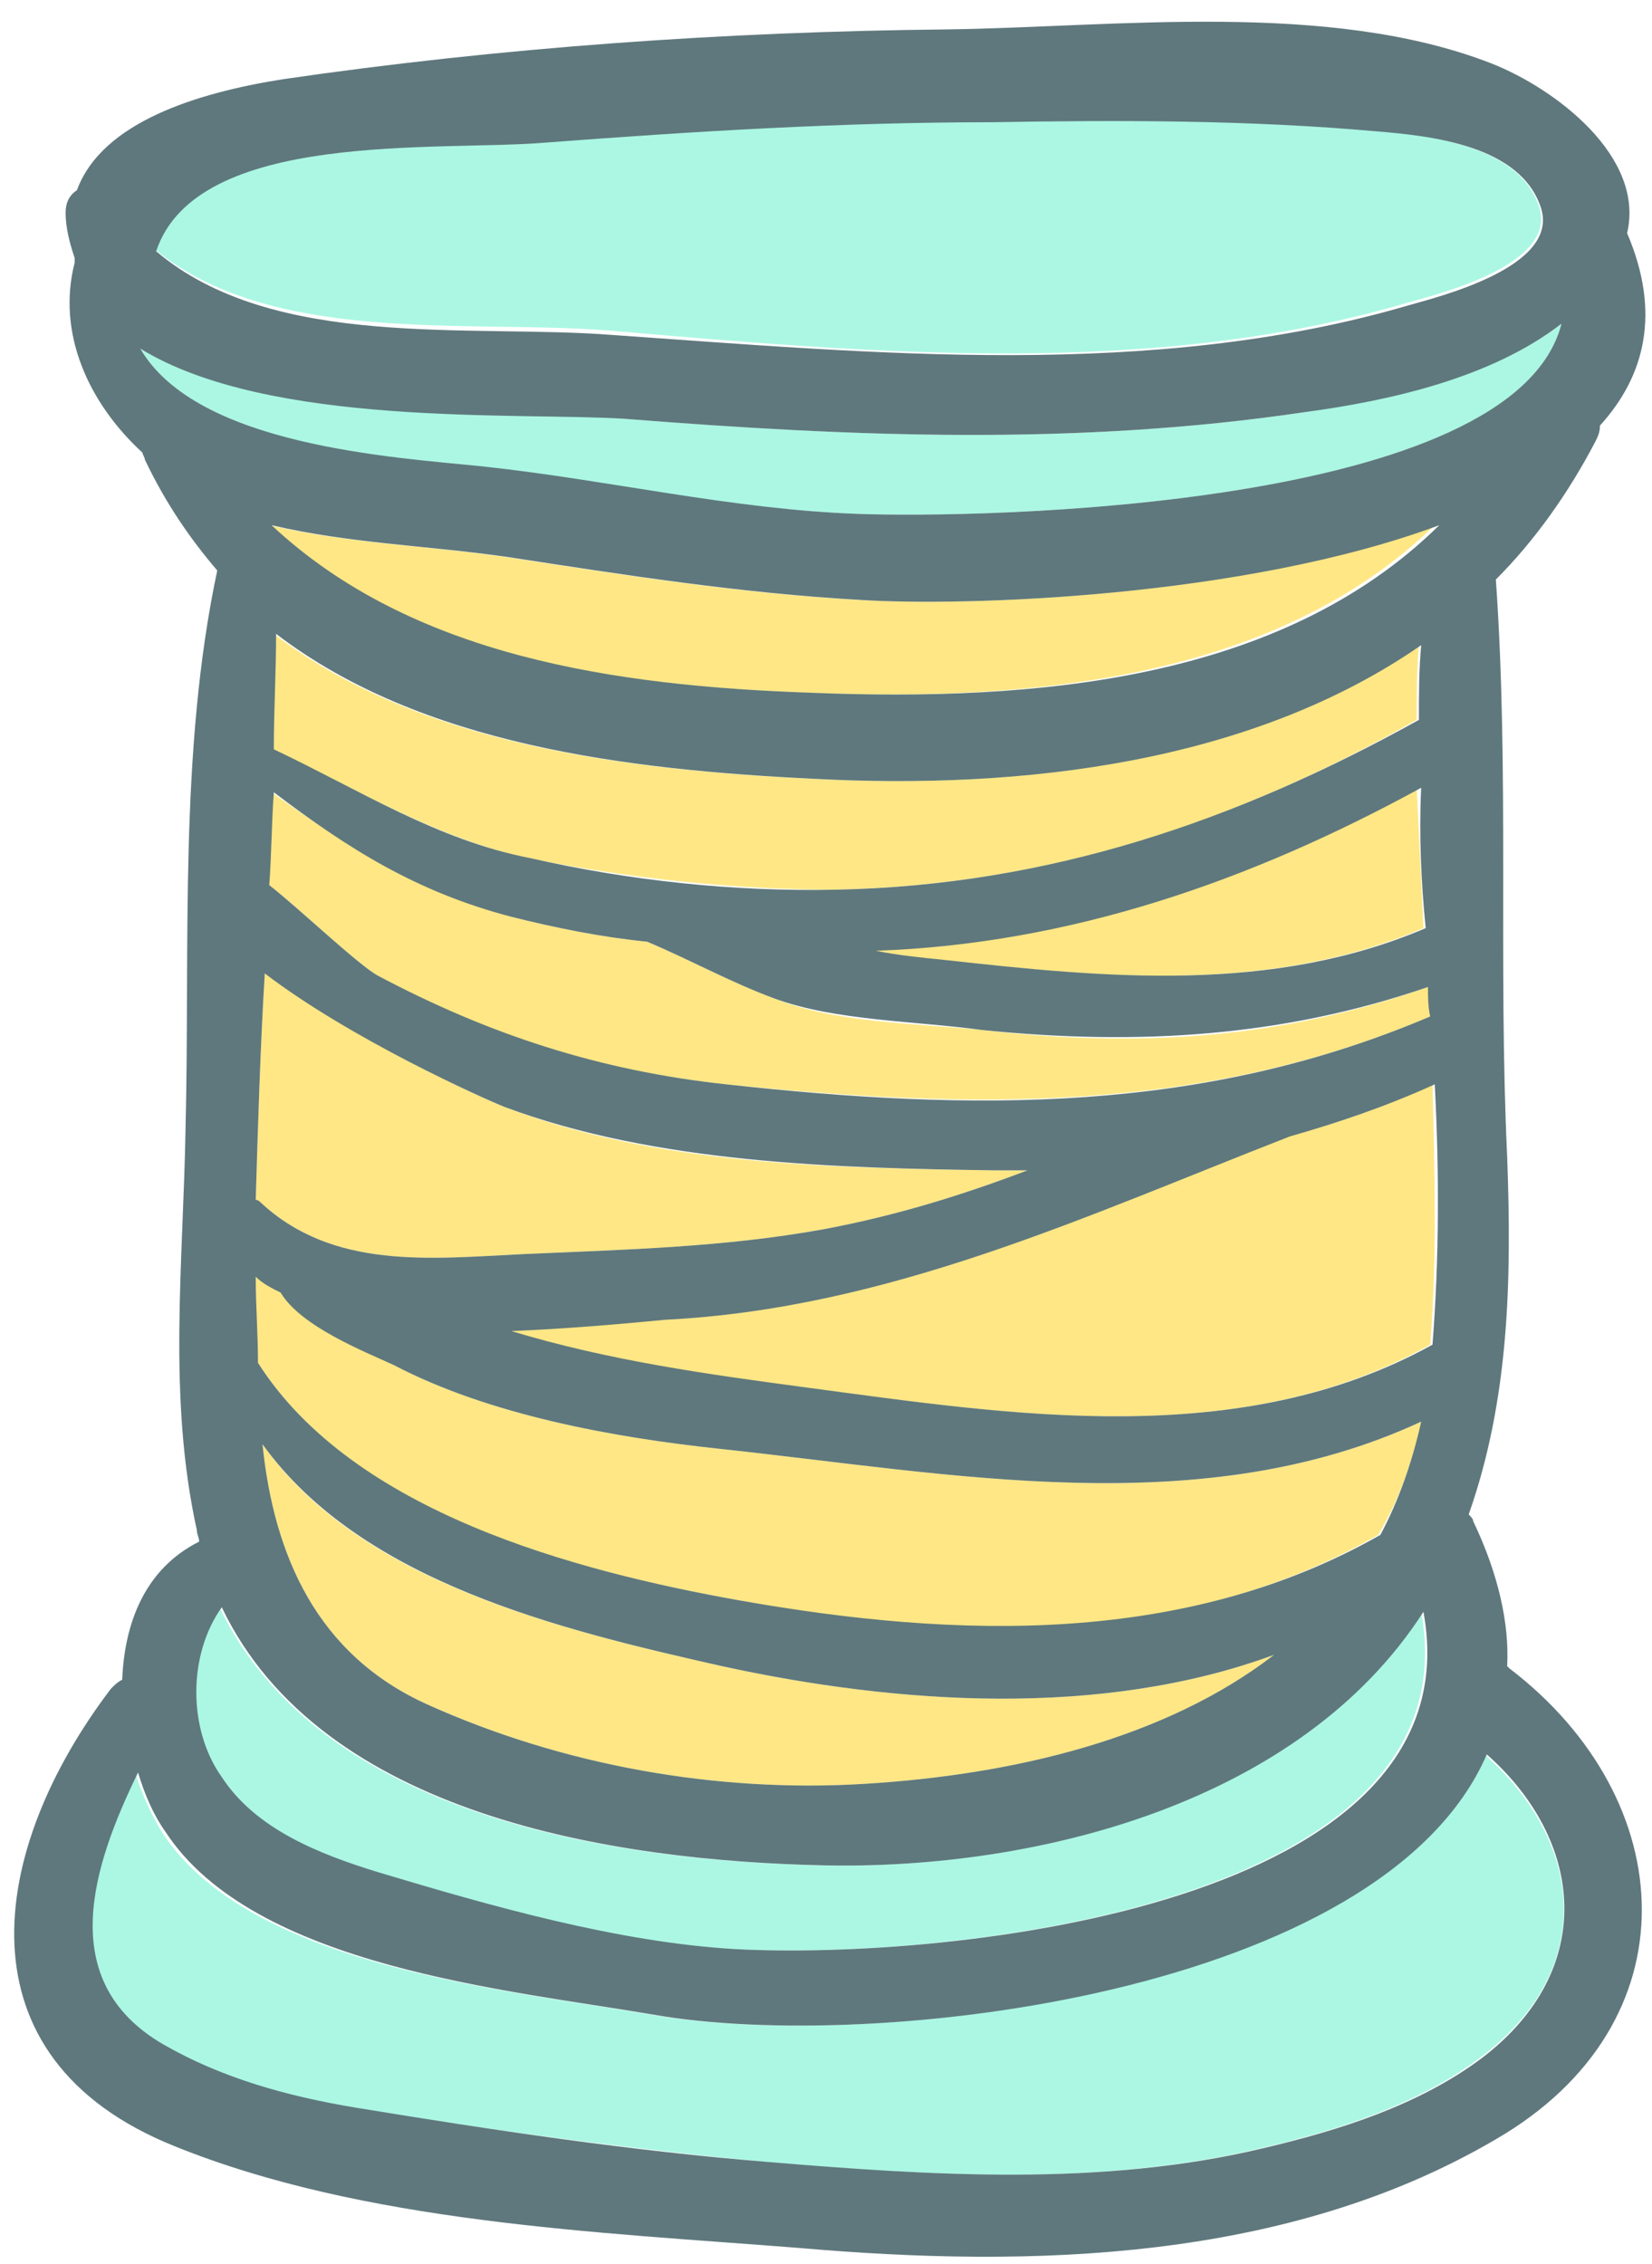 <svg width="73" height="100" viewBox="0 0 73 100" fill="none" xmlns="http://www.w3.org/2000/svg">
<path d="M16.6 82.7C21.6 84.2 27.2 85.8 32.4 86.1C41.8 86.6 65.2 84.2 62.8 71.2C57.4 79.6 45.9 82.6 36.3 82.4C27 82.2 14.1 80.2 9.7 71C8.3 73.1 8.2 76.4 9.6 78.5C11.2 80.8 14 81.9 16.6 82.7Z" fill="#ABF7E3"/>
<path d="M7.1 90.3C9.7 91.8 12.6 92.6 15.6 93.1C21.6 94.1 27.7 94.9 33.8 95.5C41 96.1 48.6 96.6 55.7 94.9C59.1 94.1 62.6 93 65.4 90.9C70.6 87 70 81.4 65.6 77.5C61 88.1 38.5 90.7 28.8 89C22.4 87.9 11.1 86.9 7.2 81C6.7 80.2 6.3 79.3 6 78.4C4.1 82.5 2.3 87.6 7.1 90.3Z" fill="#ABF7E3"/>
<path d="M35.8 34.4C27.6 34 18.5 32.9 12.1 28C12.1 29.7 12.1 31.4 12 33.1C15.7 34.8 19.2 37 23.3 37.9C27.8 38.8 32.4 39.3 36.9 39.3C46.2 39.1 54.5 36.4 62.6 31.8C62.6 30.7 62.6 29.6 62.7 28.5C55.3 33.7 45.1 34.9 35.8 34.4Z" fill="#FFE785"/>
<path d="M41.6 42.4C48.8 43.2 56.1 43.9 62.9 41C62.8 38.9 62.7 36.9 62.6 34.8C55.1 38.9 47.1 41.7 38.5 42C39.6 42.2 40.6 42.3 41.6 42.4Z" fill="#FFE785"/>
<path d="M37.9 26.5C32.6 26.2 27.5 25.4 22.3 24.6C18.8 24.1 15.3 24 11.9 23.2C18.2 29 27.1 30.3 35.7 30.6C45.6 31 56.4 30 63.4 23.2C54.9 26.4 42.6 26.8 37.9 26.5Z" fill="#FFE785"/>
<path d="M37.9 22.7C43.3 22.9 66.9 22.5 69 14.3C65.9 16.7 61.4 17.6 57.7 18.2C47.6 19.7 37.8 19.3 27.6 18.5C22.9 18.1 11.9 18.8 6.2 15.4C8.7 19.7 17.4 20.2 21.3 20.7C26.9 21.3 32.3 22.5 37.9 22.7Z" fill="#ABF7E3"/>
<path d="M11.6 63.8C12.1 68.7 14 73.1 18.9 75.3C24.9 78 31.7 79.2 38.2 78.8C44.8 78.4 51.5 76.8 56.3 73.1C48.7 75.9 39.7 75.3 31.9 73.6C24.8 72 15.9 69.9 11.6 63.8Z" fill="#FFE785"/>
<path d="M62.1 13.4C63.5 13 68.9 11.7 68 9.1C67.1 6.4 63.1 6 60.7 5.7C55.1 5.2 49.4 5.2 43.7 5.3C37.1 5.4 30.6 5.7 24 6.2C19.3 6.6 8.6 5.6 6.7 10.9C11.9 15.3 20.6 14.1 26.9 14.6C38.5 15.6 50.8 16.7 62.1 13.4Z" fill="#ABF7E3"/>
<path d="M62.8 62.8C53.1 67.3 42.1 65.1 31.8 64C27.1 63.5 21.6 62.5 17.4 60.3C16.1 59.6 13.3 58.5 12.4 57.1C12 56.9 11.7 56.7 11.3 56.4C11.3 57.7 11.3 58.9 11.4 60.2C15.7 66.9 25.4 69.4 32.7 70.7C42.3 72.5 52.4 72.7 60.9 67.8C61.8 66.3 62.4 64.6 62.8 62.8Z" fill="#FFE785"/>
<path d="M11.3 53C11.4 53 11.4 53.1 11.5 53.1C14.7 56.1 19 55.6 23.1 55.4C27.6 55.2 32 55.1 36.4 54.3C39.6 53.7 42.5 52.8 45.4 51.7C44.9 51.7 44.5 51.7 44 51.7C37 51.6 29 51.5 22.3 48.9C21.3 48.5 15.5 45.9 11.7 42.9C11.5 46.3 11.4 49.6 11.3 53Z" fill="#FFE785"/>
<path d="M63.2 59.4C63.5 55.6 63.4 51.8 63.3 47.9C61.2 48.9 59.1 49.6 56.9 50.2C47.8 53.8 39.2 57.8 29.3 58.3C27.3 58.4 24.9 58.7 22.5 58.8C26.8 60.1 31.1 60.8 35.6 61.3C44.7 62.5 54.8 64.1 63.2 59.4Z" fill="#FFE785"/>
<path d="M11.9 39.1C13.3 40.2 15.8 42.6 16.7 43.1C21.6 45.8 26.5 47.3 32.1 47.9C42.9 49 53.1 49.2 63.2 44.9C63.2 44.5 63.2 44 63.1 43.6C56.6 45.9 50.3 46.3 43.4 45.5C40.5 45.2 36.9 45.2 34.2 44.1C32.3 43.4 30.5 42.4 28.6 41.6C26.6 41.4 24.6 41 22.6 40.5C18.3 39.3 15.4 37.4 12 35C12 36.4 11.9 37.7 11.9 39.1Z" fill="#FFE785"/>
<path d="M5.4 74.2C5.2 74.3 5.1 74.4 4.9 74.6C-0.5 81.7 -2 90.9 7.7 94.8C16.1 98.2 26.4 98.6 35.3 99.3C45.6 100.2 56.9 99.9 66.1 94.5C74.9 89.4 74.3 79.5 66.7 73.7L66.6 73.6C66.7 71.7 66.2 69.5 65.1 67.2C65.1 67.1 65 67 64.9 66.9C66.7 61.8 66.8 56.5 66.6 51.1C66.2 42.6 66.7 34.1 66.1 25.6C67.8 23.9 69.3 21.8 70.5 19.5C70.6 19.3 70.7 19.1 70.7 18.8C72.7 16.6 73.4 13.8 71.9 10.3C72.7 6.9 68.7 3.9 65.9 2.8C58.7 -2.30074e-05 49.3 1.2 41.8 1.3C32 1.4 22.1 2.1 12.5 3.5C8.7 4.1 4.5 5.4 3.4 8.4C3.1 8.6 2.9 8.9 2.9 9.4C2.9 10.1 3.1 10.8 3.3 11.4C3.3 11.5 3.3 11.5 3.3 11.6C2.5 14.7 3.9 17.8 6.3 20C6.3 20.1 6.4 20.2 6.4 20.3C7.3 22.2 8.4 23.8 9.6 25.2C7.9 33.2 8.4 41.7 8.2 49.8C8.1 55.8 7.4 61.7 8.7 67.6C8.7 67.8 8.8 67.9 8.8 68.1C6.4 69.3 5.5 71.7 5.4 74.2ZM24.1 6.3C30.7 5.8 37.2 5.4 43.8 5.4C49.5 5.3 55.2 5.3 60.8 5.8C63.2 6 67.2 6.4 68.1 9.2C68.9 11.8 63.6 13.1 62.2 13.5C50.9 16.8 38.6 15.6 27.1 14.8C20.8 14.3 12.1 15.5 6.9 11.1C8.7 5.7 19.4 6.7 24.1 6.3ZM6.2 15.4C11.9 18.9 22.9 18.2 27.6 18.5C37.7 19.3 47.6 19.7 57.7 18.2C61.4 17.7 65.9 16.7 69 14.3C66.9 22.5 43.3 22.9 37.9 22.7C32.3 22.5 26.9 21.2 21.3 20.6C17.4 20.2 8.7 19.7 6.2 15.4ZM32.7 70.7C25.4 69.4 15.6 66.8 11.4 60.2C11.4 58.9 11.3 57.7 11.3 56.4C11.6 56.7 12 56.9 12.4 57.1C13.3 58.6 16.1 59.7 17.4 60.3C21.6 62.5 27.1 63.5 31.8 64C42.1 65.1 53.1 67.3 62.8 62.8C62.4 64.6 61.8 66.3 61 67.8C52.4 72.7 42.3 72.4 32.7 70.7ZM56.3 73.1C51.5 76.8 44.8 78.4 38.2 78.8C31.7 79.2 24.9 78 18.9 75.3C14 73.1 12.1 68.7 11.6 63.8C16 69.9 24.8 72 31.9 73.6C39.7 75.3 48.7 75.9 56.3 73.1ZM62.7 31.8C54.6 36.3 46.3 39.1 37 39.3C32.4 39.4 27.8 38.9 23.4 37.9C19.3 37.1 15.9 34.9 12.1 33.1C12.1 31.4 12.2 29.7 12.2 28C18.6 32.9 27.7 34 35.9 34.4C45.2 34.9 55.3 33.7 62.8 28.5C62.7 29.6 62.7 30.7 62.7 31.8ZM63 41C56.2 43.9 48.9 43.2 41.7 42.4C40.7 42.3 39.7 42.2 38.7 42C47.3 41.7 55.3 38.9 62.8 34.8C62.7 36.9 62.8 39 63 41ZM22.6 40.5C24.6 41 26.6 41.4 28.6 41.6C30.5 42.4 32.3 43.4 34.2 44.1C36.9 45.1 40.5 45.1 43.4 45.5C50.3 46.2 56.7 45.8 63.1 43.6C63.1 44 63.1 44.5 63.2 44.9C53.1 49.2 43 49.1 32.1 47.9C26.5 47.3 21.6 45.7 16.7 43.1C15.8 42.6 13.3 40.2 11.9 39.1C12 37.7 12 36.4 12.1 35C15.4 37.5 18.4 39.4 22.6 40.5ZM22.3 48.9C29 51.4 37 51.6 44 51.7C44.5 51.7 44.9 51.7 45.4 51.7C42.5 52.8 39.6 53.7 36.4 54.3C32 55.1 27.6 55.2 23.1 55.4C19 55.6 14.7 56.1 11.5 53.1C11.5 53.1 11.4 53 11.3 53C11.4 49.7 11.5 46.3 11.7 43C15.5 45.9 21.3 48.5 22.3 48.9ZM35.7 61.3C31.2 60.7 26.9 60.1 22.6 58.8C25 58.7 27.3 58.5 29.4 58.3C39.3 57.8 48 53.7 57 50.2C59.1 49.6 61.2 48.9 63.4 47.9C63.6 51.7 63.6 55.6 63.3 59.4C54.8 64.1 44.7 62.5 35.7 61.3ZM35.8 30.6C27.2 30.3 18.2 29 12 23.2C15.4 24 18.9 24.1 22.4 24.6C27.6 25.4 32.7 26.2 38 26.5C42.6 26.8 55 26.4 63.6 23.2C56.6 30.1 45.7 31 35.8 30.6ZM9.8 71C14.2 80.2 27.1 82.2 36.4 82.4C45.9 82.6 57.5 79.6 62.9 71.2C65.3 84.2 41.9 86.6 32.5 86.1C27.3 85.8 21.7 84.2 16.7 82.7C14.1 81.9 11.3 80.8 9.8 78.5C8.3 76.4 8.3 73.1 9.8 71ZM28.9 89C38.6 90.7 61.1 88.1 65.7 77.5C70 81.3 70.6 87 65.5 90.9C62.7 93 59.2 94.1 55.8 94.9C48.7 96.6 41.1 96.1 33.9 95.5C27.8 95 21.8 94.1 15.7 93.1C12.7 92.6 9.8 91.8 7.2 90.3C2.4 87.5 4.1 82.4 6.1 78.3C6.4 79.3 6.8 80.2 7.3 80.9C11.2 86.9 22.5 87.9 28.9 89Z" fill="#5F787D"/>
</svg>
